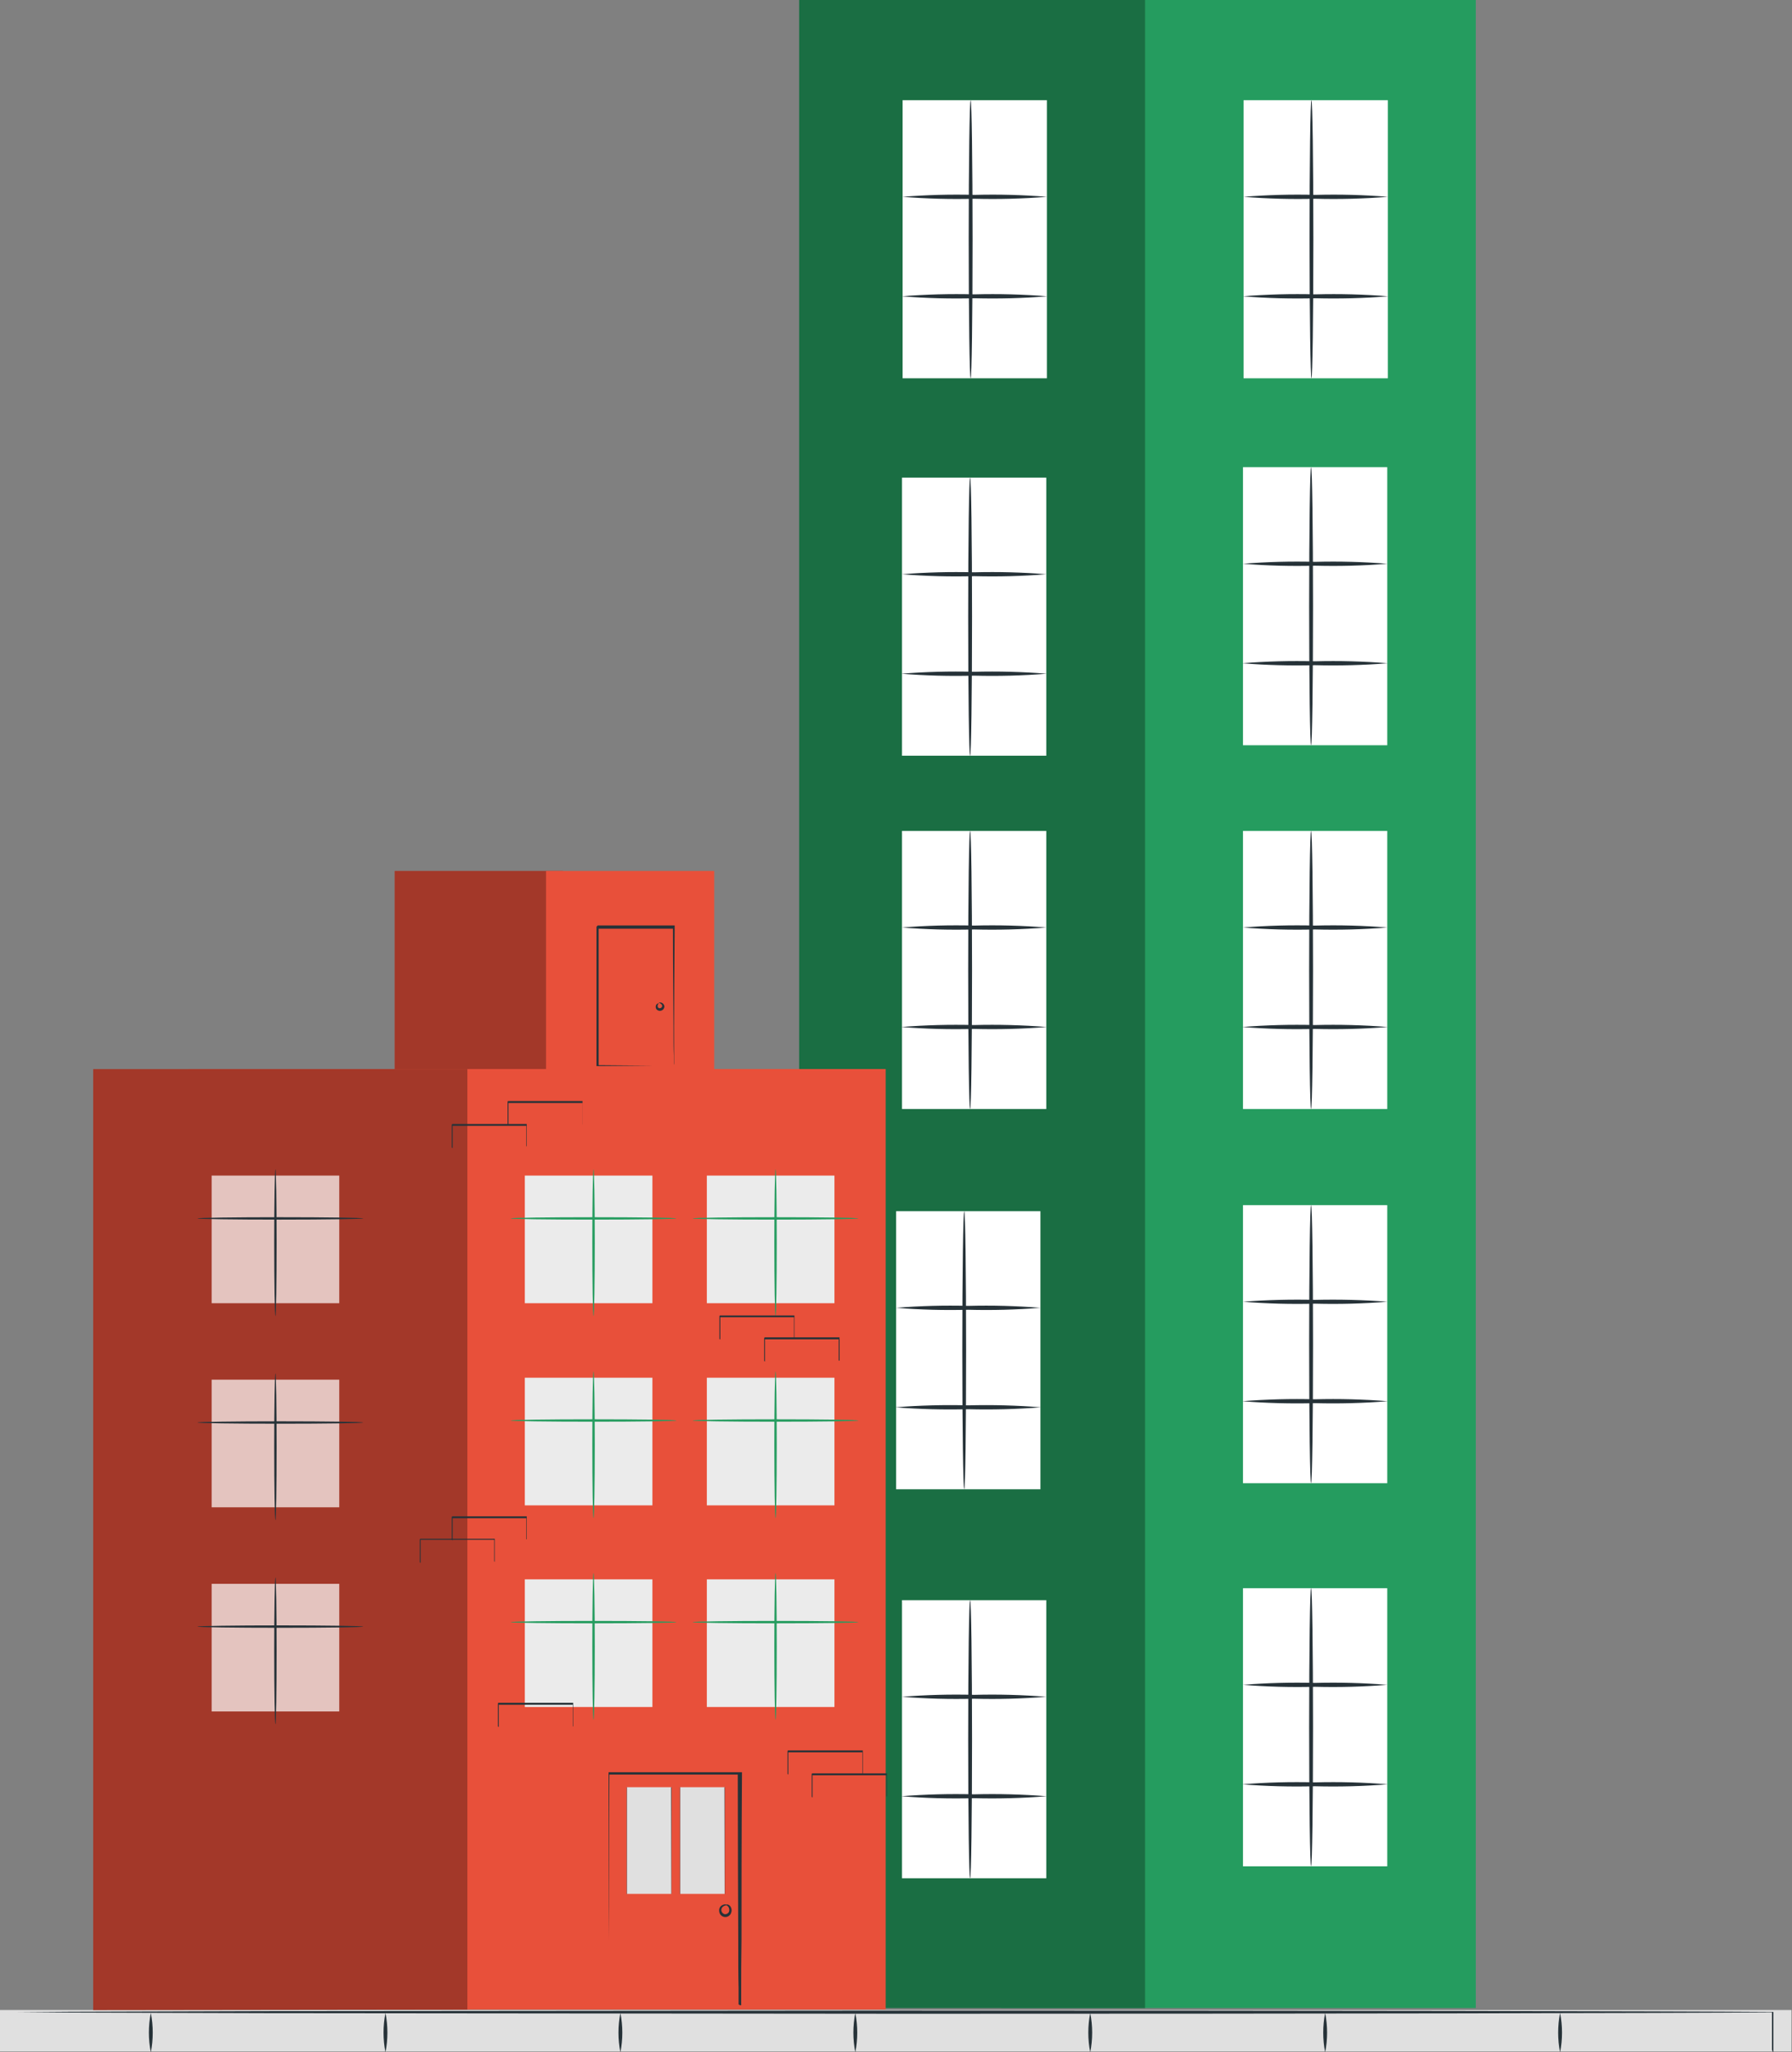 <svg width="269" height="308" viewBox="0 0 269 308" fill="none" xmlns="http://www.w3.org/2000/svg">
<rect x="0" y="0" width="269" height="308" fill="#808080" stroke="none"/>
<path d="M-3.05563e-05 301.652H268.921V307.88H-3.05563e-05V301.652Z" fill="#E0E0E0"/>
<path d="M266.207 308C266.207 308 266.207 307.89 266.207 307.65C266.207 307.409 266.207 307.029 266.207 306.548C266.207 305.547 266.207 304.055 266.207 302.032V301.942H266.127C250.267 301.822 197.971 301.742 135.962 301.742L39.72 301.822L10.563 301.912L2.633 301.972L10.563 302.032L39.72 302.123L135.962 302.213C197.921 302.213 250.217 302.123 266.077 302.002L265.997 301.922C265.997 303.925 265.997 305.437 265.997 306.438C265.997 306.919 265.997 307.279 265.997 307.539C265.997 307.8 266.207 308 266.207 308Z" fill="#263238"/>
<path d="M234.187 302.093C233.799 304.043 233.799 306.05 234.187 308C234.574 306.05 234.574 304.043 234.187 302.093Z" fill="#263238"/>
<path d="M198.922 302.093C198.535 304.043 198.535 306.05 198.922 308C199.309 306.05 199.309 304.043 198.922 302.093Z" fill="#263238"/>
<path d="M163.657 302.093C163.27 304.043 163.27 306.05 163.657 308C164.044 306.05 164.044 304.043 163.657 302.093Z" fill="#263238"/>
<path d="M128.393 302.093C128.005 304.043 128.005 306.05 128.393 308C128.78 306.05 128.78 304.043 128.393 302.093Z" fill="#263238"/>
<path d="M93.128 302.093C92.741 304.043 92.741 306.05 93.128 308C93.515 306.05 93.515 304.043 93.128 302.093Z" fill="#263238"/>
<path d="M57.863 302.093C57.476 304.043 57.476 306.05 57.863 308C58.25 306.05 58.25 304.043 57.863 302.093Z" fill="#263238"/>
<path d="M22.639 302.093C22.252 304.043 22.252 306.05 22.639 308C23.026 306.05 23.026 304.043 22.639 302.093Z" fill="#263238"/>
<path d="M150.27 0H221.531V301.352H150.27V0Z" fill="#259C5F"/>
<path d="M186.676 15.039H208.334V56.772H186.676V15.039Z" fill="white"/>
<path d="M196.859 56.782C197.02 56.782 197.15 47.43 197.15 35.906C197.15 24.381 197.02 15.039 196.859 15.039C196.699 15.039 196.579 24.381 196.579 35.906C196.579 47.43 196.729 56.782 196.859 56.782Z" fill="#263238"/>
<path d="M186.676 29.537C190.277 29.827 193.89 29.924 197.5 29.828C201.114 29.924 204.73 29.827 208.334 29.537C204.73 29.247 201.114 29.15 197.5 29.247C193.89 29.15 190.277 29.247 186.676 29.537Z" fill="#263238"/>
<path d="M186.556 44.466C190.19 44.756 193.836 44.853 197.48 44.757C201.121 44.853 204.764 44.756 208.394 44.466C204.764 44.176 201.121 44.08 197.48 44.176C193.836 44.08 190.19 44.177 186.556 44.466Z" fill="#263238"/>
<path d="M186.586 70.109H208.244V111.842H186.586V70.109Z" fill="white"/>
<path d="M196.809 111.852C196.969 111.852 197.1 102.51 197.1 90.985C197.1 79.461 196.969 70.119 196.809 70.119C196.649 70.119 196.519 79.461 196.519 90.985C196.519 102.51 196.649 111.852 196.809 111.852Z" fill="#263238"/>
<path d="M186.586 84.607C190.19 84.897 193.806 84.994 197.42 84.897C201.031 84.994 204.644 84.897 208.244 84.607C204.644 84.317 201.031 84.22 197.42 84.317C193.806 84.22 190.19 84.317 186.586 84.607Z" fill="#263238"/>
<path d="M186.476 99.536C190.106 99.826 193.749 99.923 197.39 99.826C201.034 99.923 204.68 99.826 208.314 99.536C204.68 99.246 201.034 99.149 197.39 99.246C193.749 99.149 190.106 99.246 186.476 99.536Z" fill="#263238"/>
<path d="M186.586 124.698H208.244V166.431H186.586V124.698Z" fill="white"/>
<path d="M196.809 166.431C196.969 166.431 197.1 157.089 197.1 145.564C197.1 134.04 196.969 124.698 196.809 124.698C196.649 124.698 196.519 134.04 196.519 145.564C196.519 157.089 196.649 166.431 196.809 166.431Z" fill="#263238"/>
<path d="M186.586 139.196C190.19 139.486 193.806 139.583 197.42 139.487C201.031 139.583 204.644 139.486 208.244 139.196C204.644 138.906 201.031 138.809 197.42 138.906C193.806 138.81 190.19 138.907 186.586 139.196Z" fill="#263238"/>
<path d="M186.476 154.125C190.106 154.415 193.749 154.512 197.39 154.415C201.034 154.512 204.68 154.415 208.314 154.125C204.68 153.835 201.034 153.738 197.39 153.835C193.749 153.738 190.106 153.835 186.476 154.125Z" fill="#263238"/>
<path d="M186.586 180.859H208.244V222.592H186.586V180.859Z" fill="white"/>
<path d="M196.809 222.602C196.969 222.602 197.1 213.26 197.1 201.735C197.1 190.211 196.969 180.859 196.809 180.859C196.649 180.859 196.519 190.201 196.519 201.735C196.519 213.27 196.649 222.602 196.809 222.602Z" fill="#263238"/>
<path d="M186.586 195.357C190.19 195.647 193.806 195.744 197.42 195.648C201.031 195.744 204.644 195.647 208.244 195.357C204.643 195.08 201.03 194.987 197.42 195.077C193.806 194.987 190.19 195.08 186.586 195.357Z" fill="#263238"/>
<path d="M186.476 210.286C190.106 210.576 193.749 210.673 197.39 210.577C201.034 210.673 204.68 210.576 208.314 210.286C204.68 209.996 201.034 209.899 197.39 209.996C193.749 209.9 190.106 209.996 186.476 210.286Z" fill="#263238"/>
<path d="M119.962 0H171.888V301.352H119.962V0Z" fill="#259C5F"/>
<g opacity="0.3">
<path d="M119.962 0H171.888V301.352H119.962V0Z" fill="black"/>
</g>
<path d="M135.492 15.039H157.149V56.772H135.492V15.039Z" fill="white"/>
<path d="M145.704 56.782C145.865 56.782 145.995 47.43 145.995 35.906C145.995 24.381 145.865 15.039 145.704 15.039C145.544 15.039 145.414 24.381 145.414 35.906C145.414 47.43 145.544 56.782 145.704 56.782Z" fill="#263238"/>
<path d="M135.492 29.537C139.092 29.827 142.705 29.924 146.315 29.828C149.929 29.924 153.546 29.827 157.149 29.537C153.546 29.247 149.929 29.15 146.315 29.247C142.705 29.15 139.092 29.247 135.492 29.537Z" fill="#263238"/>
<path d="M135.371 44.466C139.005 44.756 142.651 44.853 146.295 44.757C149.936 44.853 153.579 44.756 157.209 44.466C153.579 44.176 149.936 44.08 146.295 44.176C142.651 44.08 139.005 44.177 135.371 44.466Z" fill="#263238"/>
<path d="M135.401 71.681H157.059V113.414H135.401V71.681Z" fill="white"/>
<path d="M145.624 113.424C145.785 113.424 145.915 104.072 145.915 92.547C145.915 81.023 145.785 71.681 145.624 71.681C145.464 71.681 145.334 81.023 145.334 92.547C145.334 104.072 145.464 113.424 145.624 113.424Z" fill="#263238"/>
<path d="M135.401 86.179C139.005 86.469 142.621 86.566 146.235 86.469C149.846 86.566 153.459 86.469 157.059 86.179C153.459 85.889 149.846 85.792 146.235 85.889C142.621 85.793 139.005 85.889 135.401 86.179Z" fill="#263238"/>
<path d="M135.291 101.108C138.922 101.398 142.565 101.495 146.205 101.398C149.849 101.495 153.495 101.398 157.129 101.108C153.495 100.818 149.849 100.721 146.205 100.818C142.565 100.721 138.922 100.818 135.291 101.108Z" fill="#263238"/>
<path d="M135.401 124.698H157.059V166.431H135.401V124.698Z" fill="white"/>
<path d="M145.624 166.431C145.785 166.431 145.915 157.089 145.915 145.564C145.915 134.04 145.785 124.698 145.624 124.698C145.464 124.698 145.334 134.04 145.334 145.564C145.334 157.089 145.464 166.431 145.624 166.431Z" fill="#263238"/>
<path d="M135.401 139.196C139.005 139.486 142.621 139.583 146.235 139.487C149.846 139.583 153.459 139.486 157.059 139.196C153.459 138.906 149.846 138.809 146.235 138.906C142.621 138.81 139.005 138.907 135.401 139.196Z" fill="#263238"/>
<path d="M135.291 154.125C138.922 154.415 142.565 154.512 146.205 154.415C149.849 154.512 153.495 154.415 157.129 154.125C153.495 153.835 149.849 153.738 146.205 153.835C142.565 153.738 138.922 153.835 135.291 154.125Z" fill="#263238"/>
<path d="M134.52 181.77H156.178V223.503H134.52V181.77Z" fill="white"/>
<path d="M144.743 223.503C144.904 223.503 145.024 214.161 145.024 202.637C145.024 191.112 144.904 181.77 144.743 181.77C144.583 181.77 144.453 191.112 144.453 202.637C144.453 214.161 144.583 223.503 144.743 223.503Z" fill="#263238"/>
<path d="M134.52 196.269C138.12 196.559 141.734 196.656 145.344 196.559C148.958 196.656 152.574 196.559 156.178 196.269C152.574 195.979 148.958 195.882 145.344 195.978C141.734 195.882 138.12 195.979 134.52 196.269Z" fill="#263238"/>
<path d="M134.41 211.198C138.04 211.488 141.683 211.584 145.324 211.488C148.965 211.584 152.608 211.488 156.238 211.198C152.608 210.908 148.965 210.811 145.324 210.907C141.683 210.811 138.04 210.908 134.41 211.198Z" fill="#263238"/>
<path d="M186.586 238.352H208.244V280.085H186.586V238.352Z" fill="white"/>
<path d="M196.809 280.065C196.969 280.065 197.1 270.713 197.1 259.188C197.1 247.664 196.969 238.322 196.809 238.322C196.649 238.322 196.519 247.664 196.519 259.188C196.519 270.713 196.649 280.065 196.809 280.065Z" fill="#263238"/>
<path d="M186.586 252.85C190.19 253.14 193.806 253.237 197.42 253.141C201.031 253.237 204.644 253.14 208.244 252.85C204.644 252.56 201.031 252.463 197.42 252.56C193.806 252.464 190.19 252.56 186.586 252.85Z" fill="#263238"/>
<path d="M186.476 267.779C190.106 268.069 193.749 268.166 197.39 268.069C201.034 268.166 204.68 268.069 208.314 267.779C204.68 267.489 201.034 267.392 197.39 267.489C193.749 267.392 190.106 267.489 186.476 267.779Z" fill="#263238"/>
<path d="M135.401 240.144H157.059V281.877H135.401V240.144Z" fill="white"/>
<path d="M145.624 281.877C145.785 281.877 145.915 272.535 145.915 261.011C145.915 249.486 145.785 240.144 145.624 240.144C145.464 240.144 145.334 249.486 145.334 261.011C145.334 272.535 145.464 281.877 145.624 281.877Z" fill="#263238"/>
<path d="M135.401 254.643C139.005 254.932 142.621 255.029 146.235 254.933C149.846 255.029 153.459 254.933 157.059 254.643C153.459 254.353 149.846 254.256 146.235 254.352C142.621 254.256 139.005 254.353 135.401 254.643Z" fill="#263238"/>
<path d="M135.291 269.571C138.922 269.861 142.565 269.958 146.205 269.862C149.849 269.958 153.495 269.861 157.129 269.571C153.495 269.281 149.849 269.184 146.205 269.281C142.565 269.185 138.922 269.281 135.291 269.571Z" fill="#263238"/>
<path d="M84.497 167.202H59.245L59.245 130.706H84.497L84.497 167.202Z" fill="#E8503A"/>
<g opacity="0.3">
<path d="M84.497 167.202H59.245L59.245 130.706H84.497L84.497 167.202Z" fill="black"/>
</g>
<path d="M107.216 167.202H81.964V130.706H107.216L107.216 167.202Z" fill="#E8503A"/>
<path d="M101.188 159.832C101.188 159.832 101.188 159.712 101.188 159.462C101.188 159.212 101.188 158.801 101.188 158.341C101.188 157.339 101.188 155.867 101.188 154.055C101.188 150.34 101.238 145.124 101.278 139.036V138.886H89.724L89.543 139.076V144.893C89.543 146.786 89.543 148.608 89.543 150.37C89.543 153.875 89.543 157.079 89.543 159.852V159.993H89.724L98.144 159.923H100.417H100.998C101.128 159.923 101.188 159.923 101.188 159.923H100.968H100.357H98.054L89.724 159.852L89.864 159.983C89.864 157.209 89.864 153.975 89.864 150.501C89.864 148.738 89.864 146.916 89.864 145.024V139.206C90.024 139.036 89.644 139.417 89.684 139.377H101.188L101.018 139.206C101.018 145.214 101.078 150.421 101.098 154.115C101.098 155.937 101.098 157.399 101.148 158.431C101.148 158.911 101.148 159.302 101.148 159.592C101.156 159.673 101.17 159.753 101.188 159.832Z" fill="#263238"/>
<path d="M98.895 150.561C98.895 150.561 98.615 150.561 98.475 150.851C98.434 150.95 98.418 151.057 98.428 151.164C98.439 151.27 98.475 151.373 98.535 151.462C98.624 151.567 98.743 151.644 98.876 151.68C99.009 151.717 99.15 151.712 99.281 151.666C99.411 151.62 99.524 151.536 99.606 151.425C99.687 151.313 99.733 151.179 99.736 151.041C99.725 150.934 99.688 150.83 99.629 150.74C99.57 150.649 99.49 150.574 99.396 150.521C99.076 150.35 98.855 150.521 98.895 150.521C98.935 150.521 99.085 150.521 99.256 150.691C99.308 150.727 99.348 150.776 99.373 150.834C99.397 150.892 99.404 150.956 99.394 151.018C99.383 151.08 99.356 151.138 99.313 151.185C99.271 151.231 99.216 151.265 99.156 151.282C98.845 151.402 98.675 151.121 98.725 150.881C98.775 150.641 98.905 150.611 98.895 150.561Z" fill="#263238"/>
<path d="M132.948 301.582H28.226L28.226 160.433H132.948L132.948 301.582Z" fill="#E8503A"/>
<path d="M70.159 301.582L13.988 301.652V160.443H70.159V301.582Z" fill="#E8503A"/>
<g opacity="0.3">
<path d="M70.159 301.582L13.988 301.652V160.443H70.159V301.582Z" fill="black"/>
</g>
<path d="M125.259 256.175H106.104V237.02H125.259L125.259 256.175Z" fill="#EBEBEB"/>
<path d="M116.417 258.097C116.518 258.097 116.598 253.141 116.598 247.083C116.598 241.025 116.518 236.069 116.417 236.069C116.317 236.069 116.237 241.015 116.237 247.083C116.237 253.151 116.317 258.097 116.417 258.097Z" fill="#259C5F"/>
<path d="M128.853 243.438C128.853 243.338 123.286 243.258 116.417 243.258C109.549 243.258 103.972 243.338 103.972 243.438C103.972 243.538 109.539 243.619 116.417 243.619C123.296 243.619 128.853 243.538 128.853 243.438Z" fill="#259C5F"/>
<path d="M97.934 256.175H78.78V237.02H97.934L97.934 256.175Z" fill="#EBEBEB"/>
<path d="M89.093 258.097C89.193 258.097 89.283 253.141 89.283 247.083C89.283 241.025 89.193 236.069 89.093 236.069C88.993 236.069 88.913 241.015 88.913 247.083C88.913 253.151 88.993 258.097 89.093 258.097Z" fill="#259C5F"/>
<path d="M101.539 243.438C101.539 243.338 95.972 243.258 89.103 243.258C82.234 243.258 76.657 243.338 76.657 243.438C76.657 243.538 82.224 243.619 89.103 243.619C95.981 243.619 101.539 243.538 101.539 243.438Z" fill="#259C5F"/>
<path d="M125.259 225.916H106.104V206.762H125.259L125.259 225.916Z" fill="#EBEBEB"/>
<path d="M116.417 227.839C116.518 227.839 116.598 222.882 116.598 216.825C116.598 210.767 116.518 205.811 116.417 205.811C116.317 205.811 116.237 210.757 116.237 216.825C116.237 222.892 116.317 227.839 116.417 227.839Z" fill="#259C5F"/>
<path d="M128.853 213.18C128.853 213.08 123.286 213 116.417 213C109.549 213 103.972 213.08 103.972 213.18C103.972 213.28 109.539 213.36 116.417 213.36C123.296 213.36 128.853 213.28 128.853 213.18Z" fill="#259C5F"/>
<path d="M97.934 225.916H78.78V206.762H97.934L97.934 225.916Z" fill="#EBEBEB"/>
<path d="M89.093 227.839C89.193 227.839 89.283 222.882 89.283 216.825C89.283 210.767 89.193 205.811 89.093 205.811C88.993 205.811 88.913 210.757 88.913 216.825C88.913 222.892 88.993 227.839 89.093 227.839Z" fill="#259C5F"/>
<path d="M101.539 213.18C101.539 213.08 95.972 213 89.103 213C82.234 213 76.657 213.08 76.657 213.18C76.657 213.28 82.224 213.36 89.103 213.36C95.981 213.36 101.539 213.28 101.539 213.18Z" fill="#259C5F"/>
<path d="M125.259 195.578H106.104V176.424H125.259L125.259 195.578Z" fill="#EBEBEB"/>
<path d="M116.417 197.51C116.518 197.51 116.598 192.554 116.598 186.496C116.598 180.439 116.518 175.482 116.417 175.482C116.317 175.482 116.237 180.429 116.237 186.496C116.237 192.564 116.317 197.51 116.417 197.51Z" fill="#259C5F"/>
<path d="M128.853 182.852C128.853 182.751 123.286 182.671 116.417 182.671C109.549 182.671 103.972 182.751 103.972 182.852C103.972 182.952 109.539 183.032 116.417 183.032C123.296 183.032 128.853 182.942 128.853 182.852Z" fill="#259C5F"/>
<path d="M97.934 195.578H78.78V176.424H97.934L97.934 195.578Z" fill="#EBEBEB"/>
<path d="M89.093 197.51C89.193 197.51 89.283 192.554 89.283 186.496C89.283 180.439 89.193 175.482 89.093 175.482C88.993 175.482 88.913 180.429 88.913 186.496C88.913 192.564 88.993 197.51 89.093 197.51Z" fill="#259C5F"/>
<path d="M101.539 182.852C101.539 182.751 95.972 182.671 89.103 182.671C82.234 182.671 76.657 182.751 76.657 182.852C76.657 182.952 82.224 183.032 89.103 183.032C95.981 183.032 101.539 182.942 101.539 182.852Z" fill="#259C5F"/>
<g opacity="0.7">
<path d="M50.925 195.578H31.77L31.77 176.424H50.925L50.925 195.578Z" fill="white"/>
</g>
<path d="M41.342 197.51C41.443 197.51 41.523 192.554 41.523 186.496C41.523 180.439 41.443 175.482 41.342 175.482C41.242 175.482 41.162 180.429 41.162 186.496C41.162 192.564 41.242 197.51 41.342 197.51Z" fill="#263238"/>
<path d="M54.519 182.852C54.519 182.751 48.942 182.671 42.073 182.671C35.205 182.671 29.637 182.751 29.637 182.852C29.637 182.952 35.205 183.032 42.073 183.032C48.942 183.032 54.519 182.942 54.519 182.852Z" fill="#263238"/>
<g opacity="0.7">
<path d="M50.925 226.206H31.77L31.77 207.052H50.925L50.925 226.206Z" fill="white"/>
</g>
<path d="M41.342 228.139C41.443 228.139 41.523 223.183 41.523 217.125C41.523 211.067 41.443 206.111 41.342 206.111C41.242 206.111 41.162 211.057 41.162 217.125C41.162 223.193 41.242 228.139 41.342 228.139Z" fill="#263238"/>
<path d="M54.519 213.48C54.519 213.38 48.942 213.3 42.073 213.3C35.205 213.3 29.637 213.38 29.637 213.48C29.637 213.581 35.205 213.661 42.073 213.661C48.942 213.661 54.519 213.581 54.519 213.48Z" fill="#263238"/>
<g opacity="0.7">
<path d="M50.925 256.845H31.77L31.77 237.691L50.925 237.691L50.925 256.845Z" fill="white"/>
</g>
<path d="M41.342 258.758C41.443 258.758 41.523 253.811 41.523 247.744C41.523 241.676 41.443 236.73 41.342 236.73C41.242 236.73 41.162 241.686 41.162 247.744C41.162 253.801 41.242 258.758 41.342 258.758Z" fill="#263238"/>
<path d="M54.519 244.109C54.519 244.009 48.942 243.929 42.073 243.929C35.205 243.929 29.637 244.009 29.637 244.109C29.637 244.209 35.205 244.29 42.073 244.29C48.942 244.29 54.519 244.209 54.519 244.109Z" fill="#263238"/>
<path d="M111.261 300.951C111.261 300.951 111.261 300.891 111.261 300.781C111.261 300.671 111.261 300.48 111.261 300.27C111.261 299.796 111.261 299.145 111.261 298.318C111.261 296.586 111.261 294.112 111.311 291.029C111.311 284.791 111.311 276.1 111.381 266.137V265.967H91.356V266.137C91.356 276.15 91.356 284.951 91.416 291.249C91.416 294.363 91.416 296.866 91.416 298.608C91.416 299.459 91.416 300.11 91.416 300.611C91.416 300.821 91.416 300.991 91.416 301.121C91.416 301.251 91.416 301.292 91.416 301.292C91.42 301.235 91.42 301.178 91.416 301.121C91.416 300.991 91.416 300.821 91.416 300.611C91.416 300.13 91.416 299.479 91.416 298.608C91.416 296.866 91.416 294.363 91.416 291.249C91.416 284.951 91.416 276.18 91.476 266.137L91.306 266.317H110.93L110.75 266.137C110.75 276.15 110.8 284.791 110.82 291.029C110.82 294.112 110.82 296.586 110.87 298.318C110.87 299.152 110.87 299.803 110.87 300.27C110.87 300.48 110.87 300.651 110.87 300.781C110.87 300.911 111.261 300.951 111.261 300.951Z" fill="#263238"/>
<path d="M100.788 284.22H94.099V268.21H100.788V284.22Z" fill="#E0E0E0"/>
<path d="M94.079 284.24H100.808V268.22H94.079V284.24ZM100.778 284.24H94.119V268.22H100.738L100.778 284.24Z" fill="#263238"/>
<path d="M108.788 284.22H102.099V268.21H108.788V284.22Z" fill="#E0E0E0"/>
<path d="M102.079 284.24H108.808V268.22H102.079V284.24ZM108.778 284.24H102.119V268.22H108.748L108.778 284.24Z" fill="#263238"/>
<path d="M108.928 285.882C108.928 285.932 109.258 285.932 109.409 286.313C109.453 286.414 109.476 286.523 109.476 286.633C109.476 286.743 109.453 286.853 109.409 286.953C109.345 287.064 109.25 287.153 109.136 287.21C109.022 287.267 108.894 287.289 108.768 287.274C108.644 287.239 108.533 287.17 108.448 287.074C108.363 286.978 108.307 286.86 108.287 286.733C108.269 286.626 108.279 286.515 108.318 286.413C108.357 286.311 108.422 286.221 108.507 286.152C108.828 285.892 109.128 285.952 109.138 285.902C109.148 285.852 108.828 285.662 108.357 285.952C108.219 286.037 108.108 286.159 108.037 286.304C107.967 286.45 107.938 286.612 107.957 286.773C107.956 286.991 108.034 287.202 108.174 287.369C108.315 287.535 108.511 287.647 108.726 287.683C108.941 287.719 109.162 287.677 109.349 287.566C109.536 287.454 109.678 287.28 109.749 287.074C109.81 286.927 109.836 286.768 109.824 286.61C109.812 286.451 109.762 286.298 109.679 286.162C109.628 286.07 109.558 285.99 109.473 285.928C109.389 285.866 109.291 285.823 109.188 285.802C108.998 285.822 108.928 285.852 108.928 285.882Z" fill="#263238"/>
<path d="M129.514 266.137C129.519 266.064 129.519 265.99 129.514 265.917C129.514 265.726 129.514 265.506 129.514 265.246C129.514 264.585 129.514 263.734 129.514 262.693H129.464H118.29L118.22 262.763V266.247H118.29H126.3H128.633H126.28H118.27L118.34 266.317V262.903C118.2 263.053 118.34 262.903 118.27 262.983H129.444V262.933C129.444 263.934 129.444 264.805 129.444 265.456C129.444 265.716 129.444 265.947 129.444 266.137C129.444 266.327 129.514 266.137 129.514 266.137Z" fill="#263238"/>
<path d="M86.039 259.038C86.043 258.961 86.043 258.885 86.039 258.808C86.039 258.618 86.039 258.397 86.039 258.137C86.039 257.486 86.039 256.635 86.039 255.594V255.544H85.989H74.815C74.815 255.544 74.885 255.464 74.745 255.614V259.118H74.815H82.825H85.158H82.815H74.805L74.875 259.198V255.764L74.805 255.834H85.979C85.979 256.835 85.979 257.706 85.979 258.347C85.979 258.618 85.979 258.838 85.979 259.028C85.979 259.218 86.039 259.038 86.039 259.038Z" fill="#263238"/>
<path d="M79.07 231.003C79.07 231.003 79.07 230.933 79.07 230.782V230.111C79.07 229.461 79.07 228.61 79.07 227.558H67.896L67.816 227.628V231.113H67.886H75.896H78.229H75.886H67.876L67.946 231.183C67.946 230.642 67.946 230.071 67.946 229.501V227.769C67.796 227.919 67.946 227.769 67.876 227.849H79.05L79 227.799C79 228.8 79 229.681 79 230.322V231.003C79.023 231.003 79.047 231.003 79.07 231.003Z" fill="#263238"/>
<path d="M119.251 200.864V200.634C119.251 200.444 119.251 200.224 119.251 199.963C119.251 199.312 119.251 198.461 119.251 197.42H108.067L107.997 197.49V200.964H108.067H116.077H118.41H116.067H108.057L108.127 201.045C108.127 200.494 108.127 199.933 108.127 199.352V197.61L108.047 197.68H119.231H119.181C119.181 198.682 119.181 199.553 119.181 200.194V200.874C119.241 200.774 119.251 200.864 119.251 200.864Z" fill="#263238"/>
<path d="M87.441 168.684C87.445 168.61 87.445 168.537 87.441 168.463C87.441 168.273 87.441 168.053 87.441 167.793C87.441 167.125 87.441 166.274 87.441 165.239H76.266L76.196 165.309V168.794H76.266H84.277H86.61H84.267H76.257L76.327 168.864V165.45C76.186 165.6 76.327 165.45 76.257 165.53H87.431V165.48C87.431 166.481 87.431 167.362 87.431 168.003C87.431 168.263 87.431 168.493 87.431 168.684C87.431 168.874 87.441 168.684 87.441 168.684Z" fill="#263238"/>
<path d="M126.02 204.189C126.024 204.115 126.024 204.042 126.02 203.968V203.297C126.02 202.647 126.02 201.796 126.02 200.754V200.704H125.97H114.795C114.795 200.704 114.865 200.634 114.715 200.784V202.516C114.715 203.097 114.715 203.658 114.715 204.199V204.269H114.785H122.796H125.118H122.775H114.765L114.835 204.339V200.924L114.765 200.995H125.94H125.889C125.889 201.996 125.889 202.867 125.889 203.508C125.889 203.778 125.889 203.998 125.889 204.189C125.933 204.19 125.976 204.19 126.02 204.189Z" fill="#263238"/>
<path d="M74.274 234.377C74.274 234.377 74.274 234.307 74.274 234.156C74.274 234.006 74.274 233.746 74.274 233.486C74.274 232.825 74.274 231.974 74.274 230.932H63.1L63.02 231.003V232.735C63.02 233.305 63.02 233.866 63.02 234.417V234.487H63.09H71.1H73.423H71.08H63.07L63.14 234.557V231.003L63.07 231.073H74.244L74.194 231.023C74.194 232.05 74.194 232.892 74.194 233.546C74.194 233.806 74.194 234.026 74.194 234.227C74.194 234.427 74.274 234.377 74.274 234.377Z" fill="#263238"/>
<path d="M79.07 172.128C79.07 172.128 79.07 172.058 79.07 171.908V171.237C79.07 170.576 79.07 169.725 79.07 168.684H67.896L67.816 168.754V172.238H67.886H75.896H78.229H75.886H67.876L67.946 172.308C67.946 171.758 67.946 171.197 67.946 170.626V168.894L67.876 168.964H79.05L79 168.914C79 169.949 79 170.79 79 171.437V171.928C79.06 172.038 79.07 172.128 79.07 172.128Z" fill="#263238"/>
<path d="M133.139 269.582C133.143 269.508 133.143 269.435 133.139 269.361C133.139 269.171 133.139 268.951 133.139 268.69C133.139 268.04 133.139 267.188 133.139 266.137H133.089H121.914L121.844 266.207V269.692H121.914H129.925H132.258H129.905H121.894L121.964 269.762V268.08C121.964 267.789 121.964 267.499 121.964 267.209V266.347L121.884 266.428H133.059V266.377C133.059 267.379 133.059 268.26 133.059 268.901C133.059 269.161 133.059 269.391 133.059 269.582H133.139Z" fill="#263238"/>
</svg>
